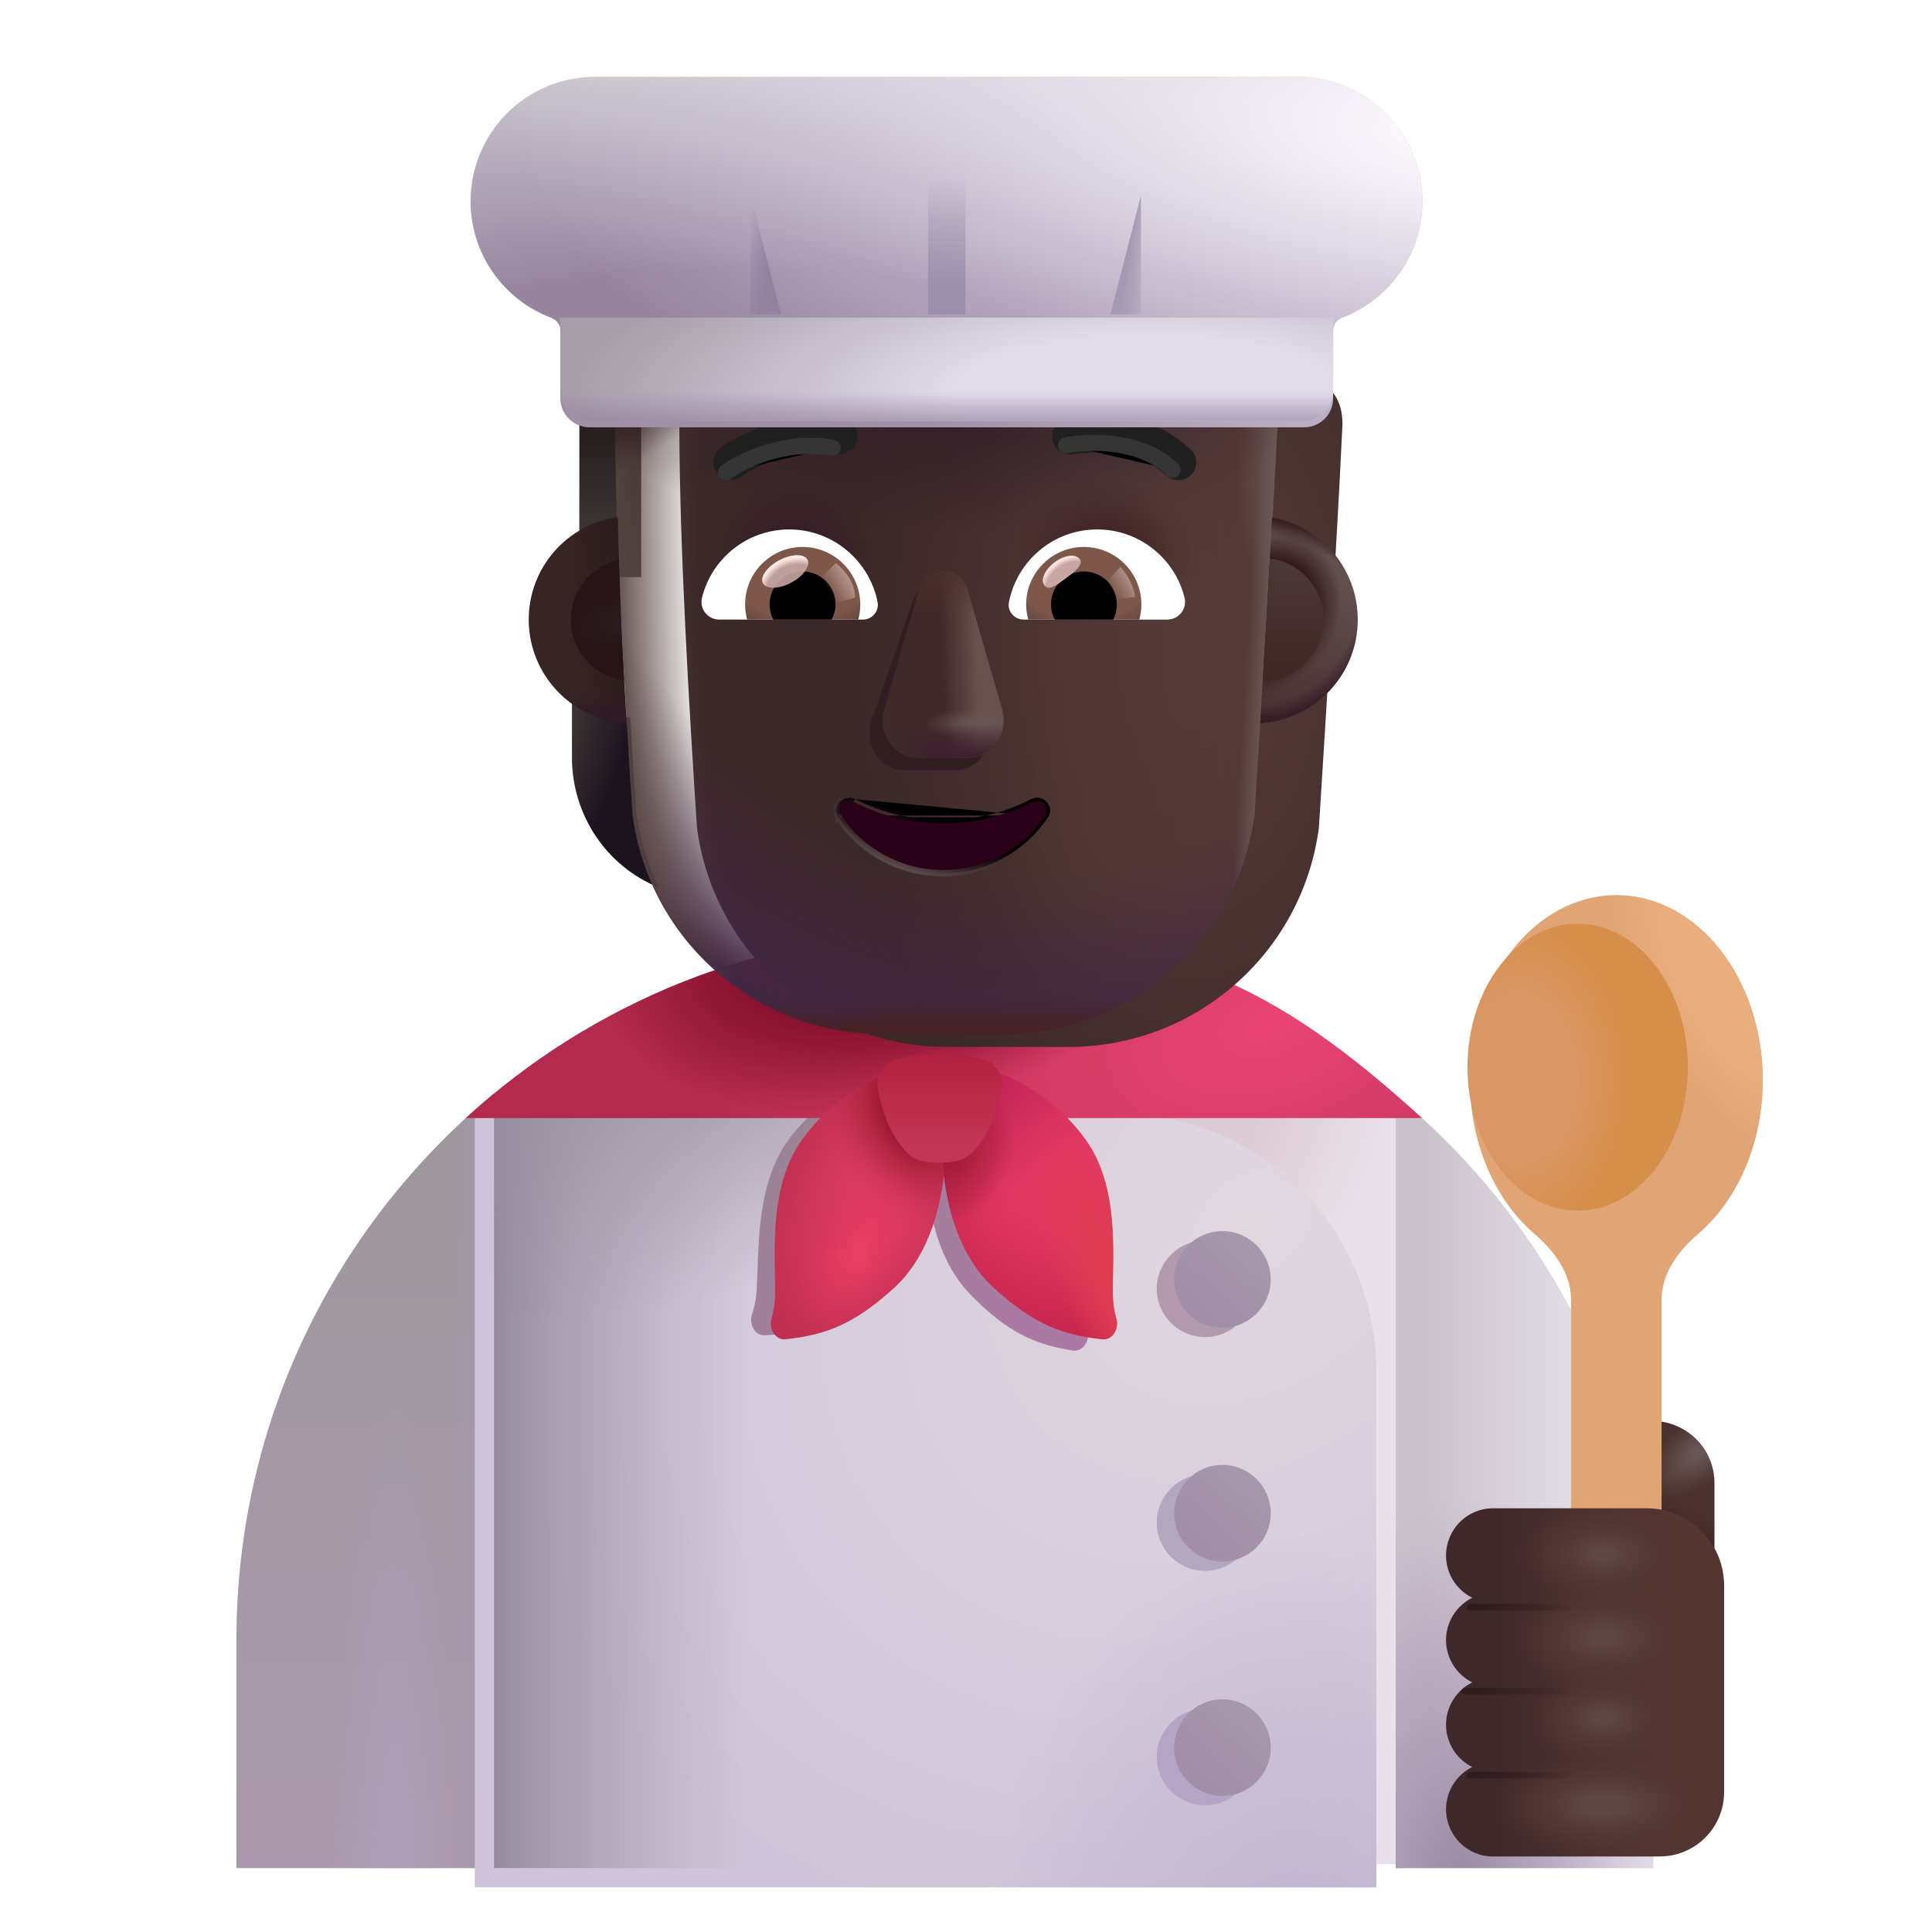 <svg viewBox="1 1 30 30" xmlns="http://www.w3.org/2000/svg">
<rect x="9.996" y="7.354" width="0.96" height="2.608" fill="url(#paint0_linear_4002_1874)"/>
<rect x="20.338" y="7.354" width="0.96" height="2.608" fill="url(#paint1_linear_4002_1874)"/>
<path d="M15.652 15.477C9.582 15.477 4.672 20.397 4.672 26.457V30.007H8.672V29.947H22.672V30.007H26.672V26.505C26.672 23.084 25.118 20.024 22.672 18.007V18.02C20.77 16.433 18.322 15.477 15.652 15.477Z" fill="#E8E1E9"/>
<path d="M15.652 15.477C9.582 15.477 4.672 20.397 4.672 26.457V30.007H8.672V29.947H22.672V30.007H26.672V26.505C26.672 23.084 25.118 20.024 22.672 18.007V18.02C20.77 16.433 18.322 15.477 15.652 15.477Z" fill="url(#paint2_radial_4002_1874)"/>
<path d="M22.672 30.007H26.672V26.505C26.672 23.084 25.118 20.024 22.672 18.007V30.007Z" fill="url(#paint3_linear_4002_1874)"/>
<path d="M22.672 30.007H26.672V26.505C26.672 23.084 25.118 20.024 22.672 18.007V30.007Z" fill="url(#paint4_radial_4002_1874)"/>
<path d="M8.672 17.98C6.228 19.995 4.672 23.045 4.672 26.457V30.007H8.672V17.98Z" fill="url(#paint5_linear_4002_1874)"/>
<path d="M8.672 17.98C6.228 19.995 4.672 23.045 4.672 26.457V30.007H8.672V17.98Z" fill="url(#paint6_linear_4002_1874)"/>
<path d="M8.672 17.98C6.228 19.995 4.672 23.045 4.672 26.457V30.007H8.672V17.98Z" fill="url(#paint7_radial_4002_1874)"/>
<g filter="url(#filter0_i_4002_1874)">
<path d="M8.672 18.007H18.724C20.901 18.007 22.672 19.803 22.672 22.01V30.007H8.672L8.672 18.007Z" fill="url(#paint8_radial_4002_1874)"/>
<path d="M8.672 18.007H18.724C20.901 18.007 22.672 19.803 22.672 22.01V30.007H8.672L8.672 18.007Z" fill="url(#paint9_radial_4002_1874)"/>
</g>
<path d="M8.672 18.007H18.724C20.901 18.007 22.672 19.803 22.672 22.01V30.007H8.672L8.672 18.007Z" fill="url(#paint10_radial_4002_1874)"/>
<path d="M8.672 18.007H18.724C20.901 18.007 22.672 19.803 22.672 22.01V30.007H8.672L8.672 18.007Z" fill="url(#paint11_linear_4002_1874)"/>
<g filter="url(#filter1_f_4002_1874)">
<path d="M15.385 17.503C15 17.535 13.981 17.755 13.283 18.645C12.813 19.244 12.784 20.085 12.763 20.714C12.759 20.831 12.755 20.94 12.749 21.04C12.74 21.185 12.714 21.303 12.679 21.402C12.625 21.557 12.719 21.744 12.879 21.734C13.459 21.698 13.897 21.572 14.543 21.029C15.036 20.616 15.286 19.966 15.394 19.312C15.438 19.974 15.622 20.645 16.071 21.104C16.661 21.708 17.084 21.878 17.658 21.971C17.816 21.996 17.928 21.819 17.89 21.66C17.865 21.558 17.851 21.438 17.856 21.293C17.859 21.193 17.866 21.084 17.874 20.967C17.915 20.339 17.969 19.499 17.561 18.857C16.954 17.902 15.961 17.582 15.582 17.512C15.535 17.673 15.49 17.872 15.454 18.095C15.441 17.869 15.416 17.667 15.385 17.503Z" fill="url(#paint12_linear_4002_1874)"/>
</g>
<path d="M23.081 18.362H8.232C10.186 16.571 12.79 15.477 15.652 15.477C19.136 15.477 20.805 16.288 23.081 18.362Z" fill="url(#paint13_radial_4002_1874)"/>
<path d="M23.081 18.362H8.232C10.186 16.571 12.79 15.477 15.652 15.477C19.136 15.477 20.805 16.288 23.081 18.362Z" fill="url(#paint14_radial_4002_1874)"/>
<g filter="url(#filter2_f_4002_1874)">
<path d="M20.462 28.282C20.462 28.696 20.126 29.032 19.712 29.032C19.298 29.032 18.962 28.696 18.962 28.282C18.962 27.868 19.298 27.532 19.712 27.532C20.126 27.532 20.462 27.868 20.462 28.282Z" fill="#B5A5C4"/>
</g>
<g filter="url(#filter3_f_4002_1874)">
<path d="M19.712 25.392C20.126 25.392 20.462 25.056 20.462 24.642C20.462 24.228 20.126 23.892 19.712 23.892C19.298 23.892 18.962 24.228 18.962 24.642C18.962 25.056 19.298 25.392 19.712 25.392Z" fill="#B2A7BE"/>
</g>
<g filter="url(#filter4_f_4002_1874)">
<path d="M19.712 21.762C20.126 21.762 20.462 21.426 20.462 21.012C20.462 20.598 20.126 20.262 19.712 20.262C19.298 20.262 18.962 20.598 18.962 21.012C18.962 21.426 19.298 21.762 19.712 21.762Z" fill="#B29AAC"/>
</g>
<g filter="url(#filter5_ii_4002_1874)">
<path d="M20.732 28.137C20.732 28.551 20.396 28.887 19.982 28.887C19.567 28.887 19.232 28.551 19.232 28.137C19.232 27.723 19.567 27.387 19.982 27.387C20.396 27.387 20.732 27.723 20.732 28.137Z" fill="url(#paint15_linear_4002_1874)"/>
</g>
<g filter="url(#filter6_ii_4002_1874)">
<path d="M19.982 25.247C20.396 25.247 20.732 24.911 20.732 24.497C20.732 24.083 20.396 23.747 19.982 23.747C19.567 23.747 19.232 24.083 19.232 24.497C19.232 24.911 19.567 25.247 19.982 25.247Z" fill="url(#paint16_linear_4002_1874)"/>
</g>
<g filter="url(#filter7_ii_4002_1874)">
<path d="M19.982 21.617C20.396 21.617 20.732 21.281 20.732 20.867C20.732 20.453 20.396 20.117 19.982 20.117C19.567 20.117 19.232 20.453 19.232 20.867C19.232 21.281 19.567 21.617 19.982 21.617Z" fill="url(#paint17_linear_4002_1874)"/>
</g>
<path d="M26.655 23.064C27.186 23.064 27.622 23.499 27.622 24.031V26.246H25.688V24.031C25.697 23.499 26.123 23.064 26.655 23.064Z" fill="url(#paint18_radial_4002_1874)"/>
<path d="M26.655 23.064C27.186 23.064 27.622 23.499 27.622 24.031V26.246H25.688V24.031C25.697 23.499 26.123 23.064 26.655 23.064Z" fill="url(#paint19_radial_4002_1874)"/>
<path d="M20.508 12.136C20.843 12.125 21.157 12.012 21.413 11.828V12.759C21.413 13.652 20.881 14.447 20.072 14.778C20.242 14.415 20.359 14.02 20.418 13.598L20.508 12.136Z" fill="url(#paint20_radial_4002_1874)"/>
<path d="M10.785 12.136C10.45 12.125 10.136 12.012 9.881 11.828V12.759C9.881 13.652 10.413 14.447 11.222 14.778C11.052 14.415 10.934 14.02 10.876 13.598L10.785 12.136Z" fill="url(#paint21_radial_4002_1874)"/>
<g filter="url(#filter8_ii_4002_1874)">
<path d="M10.822 13.651C11.079 15.604 12.74 17.057 14.707 17.057H16.594C18.561 17.057 20.222 15.604 20.48 13.651C20.598 11.768 20.758 9.264 20.846 7.381C20.835 6.614 20.189 6.609 19.425 6.577H18.025C17.07 6.577 16.205 6.014 15.813 5.134C15.712 4.882 15.468 4.716 15.198 4.716H13.925C12.079 4.716 10.549 5.514 10.549 7.381C10.549 9.242 10.7 11.786 10.822 13.651Z" fill="url(#paint22_radial_4002_1874)"/>
</g>
<path d="M10.822 13.651C11.079 15.604 12.74 17.057 14.707 17.057H16.594C18.561 17.057 20.222 15.604 20.48 13.651C20.598 11.768 20.758 9.264 20.846 7.381C20.835 6.614 20.189 6.609 19.425 6.577H18.025C17.07 6.577 16.205 6.014 15.813 5.134C15.712 4.882 15.468 4.716 15.198 4.716H13.925C12.079 4.716 10.549 5.514 10.549 7.381C10.549 9.242 10.7 11.786 10.822 13.651Z" fill="url(#paint23_linear_4002_1874)"/>
<path d="M10.822 13.651C11.079 15.604 12.74 17.057 14.707 17.057H16.594C18.561 17.057 20.222 15.604 20.48 13.651C20.598 11.768 20.758 9.264 20.846 7.381C20.835 6.614 20.189 6.609 19.425 6.577H18.025C17.07 6.577 16.205 6.014 15.813 5.134C15.712 4.882 15.468 4.716 15.198 4.716H13.925C12.079 4.716 10.549 5.514 10.549 7.381C10.549 9.242 10.7 11.786 10.822 13.651Z" fill="url(#paint24_radial_4002_1874)"/>
<path d="M10.822 13.651C11.079 15.604 12.74 17.057 14.707 17.057H16.594C18.561 17.057 20.222 15.604 20.48 13.651C20.598 11.768 20.758 9.264 20.846 7.381C20.835 6.614 20.189 6.609 19.425 6.577H18.025C17.07 6.577 16.205 6.014 15.813 5.134C15.712 4.882 15.468 4.716 15.198 4.716H13.925C12.079 4.716 10.549 5.514 10.549 7.381C10.549 9.242 10.7 11.786 10.822 13.651Z" fill="url(#paint25_radial_4002_1874)"/>
<path d="M10.822 13.651C11.079 15.604 12.74 17.057 14.707 17.057H16.594C18.561 17.057 20.222 15.604 20.48 13.651C20.598 11.768 20.758 9.264 20.846 7.381C20.835 6.614 20.189 6.609 19.425 6.577H18.025C17.07 6.577 16.205 6.014 15.813 5.134C15.712 4.882 15.468 4.716 15.198 4.716H13.925C12.079 4.716 10.549 5.514 10.549 7.381C10.549 9.242 10.7 11.786 10.822 13.651Z" fill="url(#paint26_radial_4002_1874)"/>
<path d="M10.822 13.651C11.079 15.604 12.74 17.057 14.707 17.057H16.594C18.561 17.057 20.222 15.604 20.48 13.651C20.598 11.768 20.758 9.264 20.846 7.381C20.835 6.614 20.189 6.609 19.425 6.577H18.025C17.07 6.577 16.205 6.014 15.813 5.134C15.712 4.882 15.468 4.716 15.198 4.716H13.925C12.079 4.716 10.549 5.514 10.549 7.381C10.549 9.242 10.7 11.786 10.822 13.651Z" fill="url(#paint27_radial_4002_1874)"/>
<path d="M10.822 13.651C11.079 15.604 12.74 17.057 14.707 17.057H16.594C18.561 17.057 20.222 15.604 20.48 13.651C20.598 11.768 20.758 9.264 20.846 7.381C20.835 6.614 20.189 6.609 19.425 6.577H18.025C17.07 6.577 16.205 6.014 15.813 5.134C15.712 4.882 15.468 4.716 15.198 4.716H13.925C12.079 4.716 10.549 5.514 10.549 7.381C10.549 9.242 10.7 11.786 10.822 13.651Z" fill="url(#paint28_radial_4002_1874)"/>
<path d="M10.822 13.651C11.079 15.604 12.74 17.057 14.707 17.057H16.594C18.561 17.057 20.222 15.604 20.48 13.651C20.598 11.768 20.758 9.264 20.846 7.381C20.835 6.614 20.189 6.609 19.425 6.577H18.025C17.07 6.577 16.205 6.014 15.813 5.134C15.712 4.882 15.468 4.716 15.198 4.716H13.925C12.079 4.716 10.549 5.514 10.549 7.381C10.549 9.242 10.7 11.786 10.822 13.651Z" fill="url(#paint29_radial_4002_1874)"/>
<path d="M10.822 13.651C11.079 15.604 12.74 17.057 14.707 17.057H16.594C18.561 17.057 20.222 15.604 20.48 13.651C20.598 11.768 20.758 9.264 20.846 7.381C20.835 6.614 20.189 6.609 19.425 6.577H18.025C17.07 6.577 16.205 6.014 15.813 5.134C15.712 4.882 15.468 4.716 15.198 4.716H13.925C12.079 4.716 10.549 5.514 10.549 7.381C10.549 9.242 10.7 11.786 10.822 13.651Z" fill="url(#paint30_radial_4002_1874)"/>
<path d="M10.822 13.651C11.079 15.604 12.74 17.057 14.707 17.057H16.594C18.561 17.057 20.222 15.604 20.48 13.651C20.598 11.768 20.758 9.264 20.846 7.381C20.835 6.614 20.189 6.609 19.425 6.577H18.025C17.07 6.577 16.205 6.014 15.813 5.134C15.712 4.882 15.468 4.716 15.198 4.716H13.925C12.079 4.716 10.549 5.514 10.549 7.381C10.549 9.242 10.7 11.786 10.822 13.651Z" fill="url(#paint31_linear_4002_1874)"/>
<path d="M10.822 13.651C11.079 15.604 12.74 17.057 14.707 17.057H16.594C18.561 17.057 20.222 15.604 20.48 13.651C20.598 11.768 20.758 9.264 20.846 7.381C20.835 6.614 20.189 6.609 19.425 6.577H18.025C17.07 6.577 16.205 6.014 15.813 5.134C15.712 4.882 15.468 4.716 15.198 4.716H13.925C12.079 4.716 10.549 5.514 10.549 7.381C10.549 9.242 10.7 11.786 10.822 13.651Z" fill="url(#paint32_linear_4002_1874)"/>
<path d="M10.822 13.651C11.079 15.604 12.74 17.057 14.707 17.057H16.594C18.561 17.057 20.222 15.604 20.48 13.651C20.598 11.768 20.758 9.264 20.846 7.381C20.835 6.614 20.189 6.609 19.425 6.577H18.025C17.07 6.577 16.205 6.014 15.813 5.134C15.712 4.882 15.468 4.716 15.198 4.716H13.925C12.079 4.716 10.549 5.514 10.549 7.381C10.549 9.242 10.7 11.786 10.822 13.651Z" fill="url(#paint33_radial_4002_1874)"/>
<g filter="url(#filter9_f_4002_1874)">
<path d="M15.161 10.367L14.526 12.206C14.417 12.584 14.677 12.962 15.046 12.962H15.832C16.201 12.962 16.462 12.578 16.353 12.206L15.822 10.367C15.708 9.96 15.28 9.96 15.161 10.367Z" fill="#331E24"/>
</g>
<g filter="url(#filter10_f_4002_1874)">
<path d="M15.264 10.172L14.733 12.01C14.624 12.388 14.885 12.766 15.254 12.766H16.04C16.409 12.766 16.669 12.382 16.561 12.01L16.029 10.172C15.915 9.764 15.384 9.764 15.264 10.172Z" fill="#402929"/>
<path d="M15.264 10.172L14.733 12.01C14.624 12.388 14.885 12.766 15.254 12.766H16.04C16.409 12.766 16.669 12.382 16.561 12.01L16.029 10.172C15.915 9.764 15.384 9.764 15.264 10.172Z" fill="url(#paint34_linear_4002_1874)"/>
<path d="M15.264 10.172L14.733 12.01C14.624 12.388 14.885 12.766 15.254 12.766H16.04C16.409 12.766 16.669 12.382 16.561 12.01L16.029 10.172C15.915 9.764 15.384 9.764 15.264 10.172Z" fill="url(#paint35_radial_4002_1874)"/>
<path d="M15.264 10.172L14.733 12.01C14.624 12.388 14.885 12.766 15.254 12.766H16.04C16.409 12.766 16.669 12.382 16.561 12.01L16.029 10.172C15.915 9.764 15.384 9.764 15.264 10.172Z" fill="url(#paint36_linear_4002_1874)"/>
<path d="M15.264 10.172L14.733 12.01C14.624 12.388 14.885 12.766 15.254 12.766H16.04C16.409 12.766 16.669 12.382 16.561 12.01L16.029 10.172C15.915 9.764 15.384 9.764 15.264 10.172Z" fill="url(#paint37_radial_4002_1874)"/>
<path d="M15.264 10.172L14.733 12.01C14.624 12.388 14.885 12.766 15.254 12.766H16.04C16.409 12.766 16.669 12.382 16.561 12.01L16.029 10.172C15.915 9.764 15.384 9.764 15.264 10.172Z" fill="url(#paint38_linear_4002_1874)"/>
</g>
<g filter="url(#filter11_f_4002_1874)">
<path d="M14.284 13.41L14.284 13.41C14.678 13.615 15.147 13.733 15.647 13.733C16.151 13.733 16.616 13.615 17.009 13.41L17.009 13.41L17.009 13.41C17.099 13.364 17.194 13.391 17.251 13.45C17.308 13.509 17.329 13.605 17.272 13.691M14.284 13.41L17.23 13.664M14.284 13.41L14.284 13.41C14.193 13.364 14.099 13.393 14.042 13.452C13.986 13.511 13.963 13.607 14.022 13.691M14.284 13.41L14.063 13.664M17.272 13.691C17.272 13.691 17.272 13.691 17.272 13.691L17.23 13.664M17.272 13.691C17.272 13.691 17.272 13.691 17.272 13.691L17.23 13.664M17.272 13.691C16.928 14.212 16.329 14.559 15.647 14.559C14.965 14.559 14.366 14.213 14.022 13.691M17.23 13.664C16.895 14.171 16.311 14.509 15.647 14.509C14.982 14.509 14.398 14.171 14.063 13.664M14.022 13.691C14.022 13.692 14.022 13.692 14.022 13.692L14.063 13.664M14.022 13.691C14.022 13.691 14.022 13.691 14.022 13.691L14.063 13.664" stroke="url(#paint39_linear_4002_1874)" stroke-width="0.1"/>
</g>
<path d="M15.647 13.783C15.139 13.783 14.662 13.664 14.261 13.454C14.124 13.385 13.977 13.539 14.063 13.664C14.398 14.171 14.982 14.509 15.647 14.509C16.311 14.509 16.895 14.171 17.23 13.664C17.316 13.534 17.169 13.385 17.032 13.454C16.631 13.664 16.159 13.783 15.647 13.783Z" fill="url(#paint40_radial_4002_1874)"/>
<g filter="url(#filter12_i_4002_1874)">
<path d="M19.38 8.171C19.204 8.018 19.001 7.857 18.692 7.76C18.388 7.664 18.007 7.638 17.48 7.703C17.328 7.721 17.219 7.859 17.238 8.011C17.257 8.164 17.395 8.272 17.547 8.253C18.028 8.194 18.323 8.225 18.526 8.289C18.724 8.351 18.858 8.452 19.015 8.589C19.131 8.69 19.306 8.678 19.407 8.562C19.507 8.447 19.495 8.272 19.38 8.171Z" fill="#202020"/>
</g>
<g filter="url(#filter13_i_4002_1874)">
<path d="M12.236 8.055C12.326 8.001 12.456 7.932 12.619 7.867C12.947 7.739 13.415 7.627 13.975 7.695C14.127 7.714 14.235 7.852 14.216 8.004C14.198 8.156 14.059 8.265 13.907 8.246C13.459 8.191 13.085 8.28 12.822 8.384C12.691 8.435 12.589 8.49 12.521 8.531C12.487 8.551 12.461 8.568 12.445 8.579C12.438 8.584 12.432 8.588 12.429 8.59L12.426 8.593C12.305 8.686 12.132 8.664 12.038 8.543C11.944 8.422 11.966 8.248 12.087 8.154L12.236 8.055Z" fill="#202020"/>
</g>
<path d="M18.038 9.221C18.691 9.221 19.243 9.671 19.393 10.28C19.437 10.454 19.303 10.621 19.125 10.621H16.894C16.752 10.621 16.638 10.491 16.667 10.349C16.793 9.708 17.356 9.221 18.038 9.221Z" fill="white"/>
<path d="M17.831 9.493C18.326 9.493 18.723 9.895 18.723 10.386C18.723 10.467 18.711 10.548 18.691 10.621H16.967C16.947 10.544 16.934 10.467 16.934 10.386C16.934 9.895 17.336 9.493 17.831 9.493Z" fill="url(#paint41_radial_4002_1874)"/>
<path d="M17.32 10.385C17.32 10.101 17.547 9.874 17.831 9.874C18.115 9.874 18.342 10.101 18.342 10.385C18.342 10.471 18.322 10.552 18.285 10.621H17.38C17.34 10.552 17.32 10.471 17.32 10.385Z" fill="black"/>
<g filter="url(#filter14_f_4002_1874)">
<path d="M17.765 9.682C17.829 9.767 17.696 9.871 17.545 9.984C17.394 10.097 17.282 10.176 17.218 10.091C17.154 10.006 17.225 9.845 17.376 9.732C17.527 9.619 17.702 9.597 17.765 9.682Z" fill="#C7A7A3"/>
<path d="M17.765 9.682C17.829 9.767 17.696 9.871 17.545 9.984C17.394 10.097 17.282 10.176 17.218 10.091C17.154 10.006 17.225 9.845 17.376 9.732C17.527 9.619 17.702 9.597 17.765 9.682Z" fill="url(#paint42_radial_4002_1874)"/>
</g>
<g filter="url(#filter15_f_4002_1874)">
<path d="M18.626 10.268C18.593 10.037 18.458 9.863 18.394 9.805L18.134 10.09L18.252 10.319L18.626 10.268Z" fill="url(#paint43_linear_4002_1874)"/>
</g>
<path d="M13.256 9.221C12.603 9.221 12.051 9.671 11.901 10.28C11.856 10.454 11.99 10.621 12.169 10.621H14.4C14.542 10.621 14.655 10.491 14.627 10.349C14.501 9.708 13.933 9.221 13.256 9.221Z" fill="white"/>
<path d="M13.463 9.493C12.968 9.493 12.57 9.895 12.57 10.385C12.57 10.467 12.582 10.548 12.602 10.621H14.327C14.347 10.544 14.359 10.467 14.359 10.385C14.355 9.895 13.957 9.493 13.463 9.493Z" fill="url(#paint44_radial_4002_1874)"/>
<path d="M13.974 10.385C13.974 10.101 13.746 9.874 13.463 9.874C13.179 9.874 12.951 10.101 12.951 10.385C12.951 10.471 12.972 10.552 13.008 10.621H13.913C13.949 10.552 13.974 10.471 13.974 10.385Z" fill="black"/>
<g filter="url(#filter16_f_4002_1874)">
<path d="M14.278 10.281C14.278 9.992 14.043 9.8 13.98 9.742L13.692 10.021L13.869 10.382L14.278 10.281Z" fill="url(#paint45_linear_4002_1874)"/>
</g>
<g filter="url(#filter17_f_4002_1874)">
<ellipse cx="13.193" cy="9.874" rx="0.39" ry="0.197" transform="rotate(-27.914 13.193 9.874)" fill="#C7A7A3" fill-opacity="0.9"/>
<ellipse cx="13.193" cy="9.874" rx="0.39" ry="0.197" transform="rotate(-27.914 13.193 9.874)" fill="url(#paint46_radial_4002_1874)"/>
</g>
<path d="M20.569 12.227C20.634 11.163 20.698 10.1 20.753 9.036C21.509 9.168 22.083 9.827 22.083 10.621C22.083 11.478 21.413 12.178 20.569 12.227Z" fill="url(#paint47_linear_4002_1874)"/>
<path d="M20.569 12.227C20.634 11.163 20.698 10.1 20.753 9.036C21.509 9.168 22.083 9.827 22.083 10.621C22.083 11.478 21.413 12.178 20.569 12.227Z" fill="url(#paint48_radial_4002_1874)"/>
<path d="M20.569 12.227C20.634 11.163 20.698 10.1 20.753 9.036C21.509 9.168 22.083 9.827 22.083 10.621C22.083 11.478 21.413 12.178 20.569 12.227Z" fill="url(#paint49_radial_4002_1874)"/>
<path d="M20.569 12.227C20.634 11.163 20.698 10.1 20.753 9.036C21.509 9.168 22.083 9.827 22.083 10.621C22.083 11.478 21.413 12.178 20.569 12.227Z" fill="url(#paint50_radial_4002_1874)"/>
<path d="M10.593 9.028C9.812 9.138 9.21 9.809 9.21 10.621C9.21 11.48 9.884 12.182 10.731 12.227C10.667 11.159 10.614 10.097 10.593 9.028Z" fill="url(#paint51_linear_4002_1874)"/>
<path d="M10.593 9.028C9.812 9.138 9.21 9.809 9.21 10.621C9.21 11.48 9.884 12.182 10.731 12.227C10.667 11.159 10.614 10.097 10.593 9.028Z" fill="url(#paint52_radial_4002_1874)"/>
<g filter="url(#filter18_f_4002_1874)">
<path d="M10.61 9.688C10.183 9.784 9.864 10.165 9.864 10.621C9.864 11.105 10.225 11.506 10.693 11.568C10.658 10.941 10.629 10.315 10.61 9.688Z" fill="url(#paint53_radial_4002_1874)"/>
</g>
<g filter="url(#filter19_f_4002_1874)">
<path d="M20.608 11.576C20.647 10.942 20.684 10.307 20.719 9.673C21.19 9.732 21.555 10.134 21.555 10.621C21.555 11.146 21.132 11.571 20.608 11.576Z" fill="url(#paint54_linear_4002_1874)"/>
</g>
<g filter="url(#filter20_f_4002_1874)">
<path d="M12.273 8.334C12.53 8.15 13.171 7.826 13.929 7.953" stroke="#353535" stroke-width="0.25" stroke-linecap="round"/>
</g>
<g filter="url(#filter21_f_4002_1874)">
<path d="M19.208 8.296C18.926 7.998 18.31 7.787 17.553 7.914" stroke="#353535" stroke-width="0.25" stroke-linecap="round"/>
</g>
<g filter="url(#filter22_i_4002_1874)">
<path d="M10.241 2.092C9.173 2.092 8.307 2.958 8.307 4.026C8.307 4.853 8.828 5.56 9.56 5.835C9.643 5.867 9.702 5.944 9.702 6.033V7.085C9.702 7.333 9.904 7.535 10.152 7.535H21.251C21.5 7.535 21.701 7.333 21.701 7.085V6.03C21.701 5.941 21.76 5.864 21.843 5.832C22.57 5.555 23.087 4.85 23.087 4.026C23.087 2.958 22.221 2.092 21.153 2.092H10.241Z" fill="url(#paint55_radial_4002_1874)"/>
<path d="M10.241 2.092C9.173 2.092 8.307 2.958 8.307 4.026C8.307 4.853 8.828 5.56 9.56 5.835C9.643 5.867 9.702 5.944 9.702 6.033V7.085C9.702 7.333 9.904 7.535 10.152 7.535H21.251C21.5 7.535 21.701 7.333 21.701 7.085V6.03C21.701 5.941 21.76 5.864 21.843 5.832C22.57 5.555 23.087 4.85 23.087 4.026C23.087 2.958 22.221 2.092 21.153 2.092H10.241Z" fill="url(#paint56_radial_4002_1874)"/>
</g>
<path d="M21.727 5.932H9.675C9.692 5.962 9.702 5.997 9.702 6.033V7.085C9.702 7.333 9.904 7.535 10.152 7.535H21.251C21.5 7.535 21.701 7.333 21.701 7.085V6.03C21.701 5.995 21.711 5.961 21.727 5.932Z" fill="url(#paint57_radial_4002_1874)"/>
<path d="M21.727 5.932H9.675C9.692 5.962 9.702 5.997 9.702 6.033V7.085C9.702 7.333 9.904 7.535 10.152 7.535H21.251C21.5 7.535 21.701 7.333 21.701 7.085V6.03C21.701 5.995 21.711 5.961 21.727 5.932Z" fill="url(#paint58_linear_4002_1874)"/>
<g filter="url(#filter23_f_4002_1874)">
<path fill-rule="evenodd" clip-rule="evenodd" d="M13.129 5.882L12.654 4.035V5.882H13.129Z" fill="url(#paint59_linear_4002_1874)"/>
</g>
<g filter="url(#filter24_f_4002_1874)">
<path fill-rule="evenodd" clip-rule="evenodd" d="M18.242 5.882L18.717 4.035V5.882H18.242Z" fill="url(#paint60_linear_4002_1874)"/>
</g>
<g filter="url(#filter25_f_4002_1874)">
<rect x="15.411" y="3.745" width="0.58" height="2.137" fill="url(#paint61_linear_4002_1874)"/>
</g>
<path d="M13.459 18.691C14.129 17.767 15.163 17.497 15.556 17.446C15.761 18.276 15.864 20.113 14.872 21.009C14.237 21.583 13.794 21.731 13.202 21.796C13.039 21.814 12.933 21.632 12.98 21.474C13.011 21.374 13.031 21.255 13.034 21.109C13.043 20.475 12.925 19.428 13.459 18.691Z" fill="url(#paint62_radial_4002_1874)"/>
<path d="M13.459 18.691C14.129 17.767 15.163 17.497 15.556 17.446C15.761 18.276 15.864 20.113 14.872 21.009C14.237 21.583 13.794 21.731 13.202 21.796C13.039 21.814 12.933 21.632 12.98 21.474C13.011 21.374 13.031 21.255 13.034 21.109C13.043 20.475 12.925 19.428 13.459 18.691Z" fill="url(#paint63_radial_4002_1874)"/>
<path d="M13.459 18.691C14.129 17.767 15.163 17.497 15.556 17.446C15.761 18.276 15.864 20.113 14.872 21.009C14.237 21.583 13.794 21.731 13.202 21.796C13.039 21.814 12.933 21.632 12.98 21.474C13.011 21.374 13.031 21.255 13.034 21.109C13.043 20.475 12.925 19.428 13.459 18.691Z" fill="url(#paint64_radial_4002_1874)"/>
<path d="M17.855 18.691C17.184 17.767 16.151 17.497 15.758 17.446C15.553 18.276 15.45 20.113 16.442 21.009C17.077 21.583 17.519 21.731 18.112 21.796C18.275 21.814 18.381 21.632 18.333 21.474C18.303 21.374 18.282 21.255 18.28 21.109C18.271 20.475 18.389 19.428 17.855 18.691Z" fill="url(#paint65_radial_4002_1874)"/>
<path d="M17.855 18.691C17.184 17.767 16.151 17.497 15.758 17.446C15.553 18.276 15.45 20.113 16.442 21.009C17.077 21.583 17.519 21.731 18.112 21.796C18.275 21.814 18.381 21.632 18.333 21.474C18.303 21.374 18.282 21.255 18.28 21.109C18.271 20.475 18.389 19.428 17.855 18.691Z" fill="url(#paint66_linear_4002_1874)"/>
<path d="M17.855 18.691C17.184 17.767 16.151 17.497 15.758 17.446C15.553 18.276 15.45 20.113 16.442 21.009C17.077 21.583 17.519 21.731 18.112 21.796C18.275 21.814 18.381 21.632 18.333 21.474C18.303 21.374 18.282 21.255 18.28 21.109C18.271 20.475 18.389 19.428 17.855 18.691Z" fill="url(#paint67_radial_4002_1874)"/>
<path d="M17.855 18.691C17.184 17.767 16.151 17.497 15.758 17.446C15.553 18.276 15.45 20.113 16.442 21.009C17.077 21.583 17.519 21.731 18.112 21.796C18.275 21.814 18.381 21.632 18.333 21.474C18.303 21.374 18.282 21.255 18.28 21.109C18.271 20.475 18.389 19.428 17.855 18.691Z" fill="url(#paint68_radial_4002_1874)"/>
<g filter="url(#filter26_ii_4002_1874)">
<path d="M14.984 17.565C15.174 17.502 15.424 17.446 15.691 17.446C15.958 17.446 16.208 17.502 16.398 17.565C16.587 17.628 16.69 17.82 16.653 18.015C16.56 18.502 16.383 18.816 16.189 19.004C16.122 19.069 16.031 19.116 15.922 19.136C15.812 19.155 15.584 19.167 15.445 19.136C15.306 19.104 15.26 19.069 15.193 19.004C14.999 18.816 14.822 18.502 14.73 18.015C14.693 17.82 14.795 17.628 14.984 17.565Z" fill="url(#paint69_linear_4002_1874)"/>
</g>
<g filter="url(#filter27_i_4002_1874)">
<path d="M26.051 21.18C26.051 20.775 26.311 20.423 26.619 20.16C27.224 19.643 27.622 18.768 27.622 17.775C27.622 16.188 26.604 14.9 25.348 14.9C24.093 14.9 23.075 16.188 23.075 17.775C23.075 18.768 23.473 19.643 24.077 20.16C24.386 20.423 24.645 20.775 24.645 21.18V26.236H26.051V21.18Z" fill="#E1A474"/>
<path d="M26.051 21.18C26.051 20.775 26.311 20.423 26.619 20.16C27.224 19.643 27.622 18.768 27.622 17.775C27.622 16.188 26.604 14.9 25.348 14.9C24.093 14.9 23.075 16.188 23.075 17.775C23.075 18.768 23.473 19.643 24.077 20.16C24.386 20.423 24.645 20.775 24.645 21.18V26.236H26.051V21.18Z" fill="url(#paint70_radial_4002_1874)"/>
</g>
<g filter="url(#filter28_if_4002_1874)">
<ellipse cx="25.348" cy="17.721" rx="1.711" ry="2.227" fill="url(#paint71_radial_4002_1874)"/>
</g>
<g filter="url(#filter29_i_4002_1874)">
<path d="M23.304 25.303C23.304 24.902 23.629 24.571 24.03 24.571H26.422C27.084 24.571 27.622 25.108 27.622 25.771V28.977C27.622 29.53 27.174 29.977 26.622 29.977H24.03C23.629 29.977 23.304 29.647 23.304 29.245C23.304 28.959 23.47 28.708 23.711 28.588C23.47 28.469 23.304 28.218 23.304 27.931C23.304 27.645 23.47 27.394 23.711 27.274C23.47 27.154 23.304 26.904 23.304 26.617C23.304 26.33 23.47 26.08 23.711 25.96C23.47 25.84 23.304 25.59 23.304 25.303Z" fill="url(#paint72_linear_4002_1874)"/>
<path d="M23.304 25.303C23.304 24.902 23.629 24.571 24.03 24.571H26.422C27.084 24.571 27.622 25.108 27.622 25.771V28.977C27.622 29.53 27.174 29.977 26.622 29.977H24.03C23.629 29.977 23.304 29.647 23.304 29.245C23.304 28.959 23.47 28.708 23.711 28.588C23.47 28.469 23.304 28.218 23.304 27.931C23.304 27.645 23.47 27.394 23.711 27.274C23.47 27.154 23.304 26.904 23.304 26.617C23.304 26.33 23.47 26.08 23.711 25.96C23.47 25.84 23.304 25.59 23.304 25.303Z" fill="url(#paint73_radial_4002_1874)"/>
<path d="M23.304 25.303C23.304 24.902 23.629 24.571 24.03 24.571H26.422C27.084 24.571 27.622 25.108 27.622 25.771V28.977C27.622 29.53 27.174 29.977 26.622 29.977H24.03C23.629 29.977 23.304 29.647 23.304 29.245C23.304 28.959 23.47 28.708 23.711 28.588C23.47 28.469 23.304 28.218 23.304 27.931C23.304 27.645 23.47 27.394 23.711 27.274C23.47 27.154 23.304 26.904 23.304 26.617C23.304 26.33 23.47 26.08 23.711 25.96C23.47 25.84 23.304 25.59 23.304 25.303Z" fill="url(#paint74_radial_4002_1874)"/>
<path d="M23.304 25.303C23.304 24.902 23.629 24.571 24.03 24.571H26.422C27.084 24.571 27.622 25.108 27.622 25.771V28.977C27.622 29.53 27.174 29.977 26.622 29.977H24.03C23.629 29.977 23.304 29.647 23.304 29.245C23.304 28.959 23.47 28.708 23.711 28.588C23.47 28.469 23.304 28.218 23.304 27.931C23.304 27.645 23.47 27.394 23.711 27.274C23.47 27.154 23.304 26.904 23.304 26.617C23.304 26.33 23.47 26.08 23.711 25.96C23.47 25.84 23.304 25.59 23.304 25.303Z" fill="url(#paint75_radial_4002_1874)"/>
<path d="M23.304 25.303C23.304 24.902 23.629 24.571 24.03 24.571H26.422C27.084 24.571 27.622 25.108 27.622 25.771V28.977C27.622 29.53 27.174 29.977 26.622 29.977H24.03C23.629 29.977 23.304 29.647 23.304 29.245C23.304 28.959 23.47 28.708 23.711 28.588C23.47 28.469 23.304 28.218 23.304 27.931C23.304 27.645 23.47 27.394 23.711 27.274C23.47 27.154 23.304 26.904 23.304 26.617C23.304 26.33 23.47 26.08 23.711 25.96C23.47 25.84 23.304 25.59 23.304 25.303Z" fill="url(#paint76_radial_4002_1874)"/>
</g>
<g filter="url(#filter30_f_4002_1874)">
<path d="M23.824 25.955H25.621" stroke="url(#paint77_linear_4002_1874)" stroke-width="0.1" stroke-linecap="round"/>
</g>
<g filter="url(#filter31_f_4002_1874)">
<path d="M23.746 27.26H25.543" stroke="url(#paint78_linear_4002_1874)" stroke-width="0.1" stroke-linecap="round"/>
</g>
<g filter="url(#filter32_f_4002_1874)">
<path d="M23.824 28.564H25.621" stroke="url(#paint79_linear_4002_1874)" stroke-width="0.1" stroke-linecap="round"/>
</g>
<defs>
<filter id="filter0_i_4002_1874" x="8.372" y="18.007" width="14.3" height="12.3" filterUnits="userSpaceOnUse" color-interpolation-filters="sRGB">
<feFlood flood-opacity="0" result="BackgroundImageFix"/>
<feBlend mode="normal" in="SourceGraphic" in2="BackgroundImageFix" result="shape"/>
<feColorMatrix in="SourceAlpha" type="matrix" values="0 0 0 0 0 0 0 0 0 0 0 0 0 0 0 0 0 0 127 0" result="hardAlpha"/>
<feOffset dx="-0.3" dy="0.3"/>
<feGaussianBlur stdDeviation="0.5"/>
<feComposite in2="hardAlpha" operator="arithmetic" k2="-1" k3="1"/>
<feColorMatrix type="matrix" values="0 0 0 0 1 0 0 0 0 0.973 0 0 0 0 0.996 0 0 0 1 0"/>
<feBlend mode="normal" in2="shape" result="effect1_innerShadow_4002_1874"/>
</filter>
<filter id="filter1_f_4002_1874" x="12.014" y="16.852" width="6.538" height="5.771" filterUnits="userSpaceOnUse" color-interpolation-filters="sRGB">
<feFlood flood-opacity="0" result="BackgroundImageFix"/>
<feBlend mode="normal" in="SourceGraphic" in2="BackgroundImageFix" result="shape"/>
<feGaussianBlur stdDeviation="0.325" result="effect1_foregroundBlur_4002_1874"/>
</filter>
<filter id="filter2_f_4002_1874" x="18.462" y="27.032" width="2.5" height="2.5" filterUnits="userSpaceOnUse" color-interpolation-filters="sRGB">
<feFlood flood-opacity="0" result="BackgroundImageFix"/>
<feBlend mode="normal" in="SourceGraphic" in2="BackgroundImageFix" result="shape"/>
<feGaussianBlur stdDeviation="0.25" result="effect1_foregroundBlur_4002_1874"/>
</filter>
<filter id="filter3_f_4002_1874" x="18.462" y="23.392" width="2.5" height="2.5" filterUnits="userSpaceOnUse" color-interpolation-filters="sRGB">
<feFlood flood-opacity="0" result="BackgroundImageFix"/>
<feBlend mode="normal" in="SourceGraphic" in2="BackgroundImageFix" result="shape"/>
<feGaussianBlur stdDeviation="0.25" result="effect1_foregroundBlur_4002_1874"/>
</filter>
<filter id="filter4_f_4002_1874" x="18.462" y="19.762" width="2.5" height="2.5" filterUnits="userSpaceOnUse" color-interpolation-filters="sRGB">
<feFlood flood-opacity="0" result="BackgroundImageFix"/>
<feBlend mode="normal" in="SourceGraphic" in2="BackgroundImageFix" result="shape"/>
<feGaussianBlur stdDeviation="0.25" result="effect1_foregroundBlur_4002_1874"/>
</filter>
<filter id="filter5_ii_4002_1874" x="19.132" y="27.287" width="1.7" height="1.7" filterUnits="userSpaceOnUse" color-interpolation-filters="sRGB">
<feFlood flood-opacity="0" result="BackgroundImageFix"/>
<feBlend mode="normal" in="SourceGraphic" in2="BackgroundImageFix" result="shape"/>
<feColorMatrix in="SourceAlpha" type="matrix" values="0 0 0 0 0 0 0 0 0 0 0 0 0 0 0 0 0 0 127 0" result="hardAlpha"/>
<feOffset dx="0.1" dy="-0.1"/>
<feGaussianBlur stdDeviation="0.05"/>
<feComposite in2="hardAlpha" operator="arithmetic" k2="-1" k3="1"/>
<feColorMatrix type="matrix" values="0 0 0 0 0.62 0 0 0 0 0.522 0 0 0 0 0.647 0 0 0 1 0"/>
<feBlend mode="normal" in2="shape" result="effect1_innerShadow_4002_1874"/>
<feColorMatrix in="SourceAlpha" type="matrix" values="0 0 0 0 0 0 0 0 0 0 0 0 0 0 0 0 0 0 127 0" result="hardAlpha"/>
<feOffset dx="-0.1" dy="0.1"/>
<feGaussianBlur stdDeviation="0.05"/>
<feComposite in2="hardAlpha" operator="arithmetic" k2="-1" k3="1"/>
<feColorMatrix type="matrix" values="0 0 0 0 0.702 0 0 0 0 0.659 0 0 0 0 0.706 0 0 0 1 0"/>
<feBlend mode="normal" in2="effect1_innerShadow_4002_1874" result="effect2_innerShadow_4002_1874"/>
</filter>
<filter id="filter6_ii_4002_1874" x="19.132" y="23.647" width="1.7" height="1.7" filterUnits="userSpaceOnUse" color-interpolation-filters="sRGB">
<feFlood flood-opacity="0" result="BackgroundImageFix"/>
<feBlend mode="normal" in="SourceGraphic" in2="BackgroundImageFix" result="shape"/>
<feColorMatrix in="SourceAlpha" type="matrix" values="0 0 0 0 0 0 0 0 0 0 0 0 0 0 0 0 0 0 127 0" result="hardAlpha"/>
<feOffset dx="0.1" dy="-0.1"/>
<feGaussianBlur stdDeviation="0.05"/>
<feComposite in2="hardAlpha" operator="arithmetic" k2="-1" k3="1"/>
<feColorMatrix type="matrix" values="0 0 0 0 0.62 0 0 0 0 0.522 0 0 0 0 0.647 0 0 0 1 0"/>
<feBlend mode="normal" in2="shape" result="effect1_innerShadow_4002_1874"/>
<feColorMatrix in="SourceAlpha" type="matrix" values="0 0 0 0 0 0 0 0 0 0 0 0 0 0 0 0 0 0 127 0" result="hardAlpha"/>
<feOffset dx="-0.1" dy="0.1"/>
<feGaussianBlur stdDeviation="0.05"/>
<feComposite in2="hardAlpha" operator="arithmetic" k2="-1" k3="1"/>
<feColorMatrix type="matrix" values="0 0 0 0 0.702 0 0 0 0 0.659 0 0 0 0 0.706 0 0 0 1 0"/>
<feBlend mode="normal" in2="effect1_innerShadow_4002_1874" result="effect2_innerShadow_4002_1874"/>
</filter>
<filter id="filter7_ii_4002_1874" x="19.132" y="20.017" width="1.7" height="1.7" filterUnits="userSpaceOnUse" color-interpolation-filters="sRGB">
<feFlood flood-opacity="0" result="BackgroundImageFix"/>
<feBlend mode="normal" in="SourceGraphic" in2="BackgroundImageFix" result="shape"/>
<feColorMatrix in="SourceAlpha" type="matrix" values="0 0 0 0 0 0 0 0 0 0 0 0 0 0 0 0 0 0 127 0" result="hardAlpha"/>
<feOffset dx="0.1" dy="-0.1"/>
<feGaussianBlur stdDeviation="0.05"/>
<feComposite in2="hardAlpha" operator="arithmetic" k2="-1" k3="1"/>
<feColorMatrix type="matrix" values="0 0 0 0 0.62 0 0 0 0 0.522 0 0 0 0 0.647 0 0 0 1 0"/>
<feBlend mode="normal" in2="shape" result="effect1_innerShadow_4002_1874"/>
<feColorMatrix in="SourceAlpha" type="matrix" values="0 0 0 0 0 0 0 0 0 0 0 0 0 0 0 0 0 0 127 0" result="hardAlpha"/>
<feOffset dx="-0.1" dy="0.1"/>
<feGaussianBlur stdDeviation="0.05"/>
<feComposite in2="hardAlpha" operator="arithmetic" k2="-1" k3="1"/>
<feColorMatrix type="matrix" values="0 0 0 0 0.702 0 0 0 0 0.659 0 0 0 0 0.706 0 0 0 1 0"/>
<feBlend mode="normal" in2="effect1_innerShadow_4002_1874" result="effect2_innerShadow_4002_1874"/>
</filter>
<filter id="filter8_ii_4002_1874" x="10.549" y="4.716" width="11.297" height="12.542" filterUnits="userSpaceOnUse" color-interpolation-filters="sRGB">
<feFlood flood-opacity="0" result="BackgroundImageFix"/>
<feBlend mode="normal" in="SourceGraphic" in2="BackgroundImageFix" result="shape"/>
<feColorMatrix in="SourceAlpha" type="matrix" values="0 0 0 0 0 0 0 0 0 0 0 0 0 0 0 0 0 0 127 0" result="hardAlpha"/>
<feOffset dx="1"/>
<feGaussianBlur stdDeviation="0.5"/>
<feComposite in2="hardAlpha" operator="arithmetic" k2="-1" k3="1"/>
<feColorMatrix type="matrix" values="0 0 0 0 0.333 0 0 0 0 0.271 0 0 0 0 0.259 0 0 0 1 0"/>
<feBlend mode="normal" in2="shape" result="effect1_innerShadow_4002_1874"/>
<feColorMatrix in="SourceAlpha" type="matrix" values="0 0 0 0 0 0 0 0 0 0 0 0 0 0 0 0 0 0 127 0" result="hardAlpha"/>
<feOffset dy="0.2"/>
<feGaussianBlur stdDeviation="0.375"/>
<feComposite in2="hardAlpha" operator="arithmetic" k2="-1" k3="1"/>
<feColorMatrix type="matrix" values="0 0 0 0 0.145 0 0 0 0 0.071 0 0 0 0 0.075 0 0 0 1 0"/>
<feBlend mode="normal" in2="effect1_innerShadow_4002_1874" result="effect2_innerShadow_4002_1874"/>
</filter>
<filter id="filter9_f_4002_1874" x="13.501" y="9.062" width="3.877" height="4.9" filterUnits="userSpaceOnUse" color-interpolation-filters="sRGB">
<feFlood flood-opacity="0" result="BackgroundImageFix"/>
<feBlend mode="normal" in="SourceGraphic" in2="BackgroundImageFix" result="shape"/>
<feGaussianBlur stdDeviation="0.5" result="effect1_foregroundBlur_4002_1874"/>
</filter>
<filter id="filter10_f_4002_1874" x="14.508" y="9.666" width="2.277" height="3.3" filterUnits="userSpaceOnUse" color-interpolation-filters="sRGB">
<feFlood flood-opacity="0" result="BackgroundImageFix"/>
<feBlend mode="normal" in="SourceGraphic" in2="BackgroundImageFix" result="shape"/>
<feGaussianBlur stdDeviation="0.1" result="effect1_foregroundBlur_4002_1874"/>
</filter>
<filter id="filter11_f_4002_1874" x="13.838" y="13.237" width="3.618" height="1.473" filterUnits="userSpaceOnUse" color-interpolation-filters="sRGB">
<feFlood flood-opacity="0" result="BackgroundImageFix"/>
<feBlend mode="normal" in="SourceGraphic" in2="BackgroundImageFix" result="shape"/>
<feGaussianBlur stdDeviation="0.05" result="effect1_foregroundBlur_4002_1874"/>
</filter>
<filter id="filter12_i_4002_1874" x="17.236" y="7.467" width="2.339" height="1.19" filterUnits="userSpaceOnUse" color-interpolation-filters="sRGB">
<feFlood flood-opacity="0" result="BackgroundImageFix"/>
<feBlend mode="normal" in="SourceGraphic" in2="BackgroundImageFix" result="shape"/>
<feColorMatrix in="SourceAlpha" type="matrix" values="0 0 0 0 0 0 0 0 0 0 0 0 0 0 0 0 0 0 127 0" result="hardAlpha"/>
<feOffset dx="0.1" dy="-0.2"/>
<feGaussianBlur stdDeviation="0.125"/>
<feComposite in2="hardAlpha" operator="arithmetic" k2="-1" k3="1"/>
<feColorMatrix type="matrix" values="0 0 0 0 0.059 0 0 0 0 0.055 0 0 0 0 0.059 0 0 0 1 0"/>
<feBlend mode="normal" in2="shape" result="effect1_innerShadow_4002_1874"/>
</filter>
<filter id="filter13_i_4002_1874" x="11.979" y="7.475" width="2.339" height="1.176" filterUnits="userSpaceOnUse" color-interpolation-filters="sRGB">
<feFlood flood-opacity="0" result="BackgroundImageFix"/>
<feBlend mode="normal" in="SourceGraphic" in2="BackgroundImageFix" result="shape"/>
<feColorMatrix in="SourceAlpha" type="matrix" values="0 0 0 0 0 0 0 0 0 0 0 0 0 0 0 0 0 0 127 0" result="hardAlpha"/>
<feOffset dx="0.1" dy="-0.2"/>
<feGaussianBlur stdDeviation="0.125"/>
<feComposite in2="hardAlpha" operator="arithmetic" k2="-1" k3="1"/>
<feColorMatrix type="matrix" values="0 0 0 0 0.059 0 0 0 0 0.055 0 0 0 0 0.059 0 0 0 1 0"/>
<feBlend mode="normal" in2="shape" result="effect1_innerShadow_4002_1874"/>
</filter>
<filter id="filter14_f_4002_1874" x="17.095" y="9.53" width="0.787" height="0.696" filterUnits="userSpaceOnUse" color-interpolation-filters="sRGB">
<feFlood flood-opacity="0" result="BackgroundImageFix"/>
<feBlend mode="normal" in="SourceGraphic" in2="BackgroundImageFix" result="shape"/>
<feGaussianBlur stdDeviation="0.05" result="effect1_foregroundBlur_4002_1874"/>
</filter>
<filter id="filter15_f_4002_1874" x="17.934" y="9.605" width="0.891" height="0.913" filterUnits="userSpaceOnUse" color-interpolation-filters="sRGB">
<feFlood flood-opacity="0" result="BackgroundImageFix"/>
<feBlend mode="normal" in="SourceGraphic" in2="BackgroundImageFix" result="shape"/>
<feGaussianBlur stdDeviation="0.1" result="effect1_foregroundBlur_4002_1874"/>
</filter>
<filter id="filter16_f_4002_1874" x="13.492" y="9.542" width="0.986" height="1.04" filterUnits="userSpaceOnUse" color-interpolation-filters="sRGB">
<feFlood flood-opacity="0" result="BackgroundImageFix"/>
<feBlend mode="normal" in="SourceGraphic" in2="BackgroundImageFix" result="shape"/>
<feGaussianBlur stdDeviation="0.1" result="effect1_foregroundBlur_4002_1874"/>
</filter>
<filter id="filter17_f_4002_1874" x="12.737" y="9.522" width="0.913" height="0.705" filterUnits="userSpaceOnUse" color-interpolation-filters="sRGB">
<feFlood flood-opacity="0" result="BackgroundImageFix"/>
<feBlend mode="normal" in="SourceGraphic" in2="BackgroundImageFix" result="shape"/>
<feGaussianBlur stdDeviation="0.05" result="effect1_foregroundBlur_4002_1874"/>
</filter>
<filter id="filter18_f_4002_1874" x="9.614" y="9.438" width="1.329" height="2.379" filterUnits="userSpaceOnUse" color-interpolation-filters="sRGB">
<feFlood flood-opacity="0" result="BackgroundImageFix"/>
<feBlend mode="normal" in="SourceGraphic" in2="BackgroundImageFix" result="shape"/>
<feGaussianBlur stdDeviation="0.125" result="effect1_foregroundBlur_4002_1874"/>
</filter>
<filter id="filter19_f_4002_1874" x="20.108" y="9.173" width="1.947" height="2.903" filterUnits="userSpaceOnUse" color-interpolation-filters="sRGB">
<feFlood flood-opacity="0" result="BackgroundImageFix"/>
<feBlend mode="normal" in="SourceGraphic" in2="BackgroundImageFix" result="shape"/>
<feGaussianBlur stdDeviation="0.25" result="effect1_foregroundBlur_4002_1874"/>
</filter>
<filter id="filter20_f_4002_1874" x="11.898" y="7.549" width="2.405" height="1.16" filterUnits="userSpaceOnUse" color-interpolation-filters="sRGB">
<feFlood flood-opacity="0" result="BackgroundImageFix"/>
<feBlend mode="normal" in="SourceGraphic" in2="BackgroundImageFix" result="shape"/>
<feGaussianBlur stdDeviation="0.125" result="effect1_foregroundBlur_4002_1874"/>
</filter>
<filter id="filter21_f_4002_1874" x="17.178" y="7.501" width="2.405" height="1.169" filterUnits="userSpaceOnUse" color-interpolation-filters="sRGB">
<feFlood flood-opacity="0" result="BackgroundImageFix"/>
<feBlend mode="normal" in="SourceGraphic" in2="BackgroundImageFix" result="shape"/>
<feGaussianBlur stdDeviation="0.125" result="effect1_foregroundBlur_4002_1874"/>
</filter>
<filter id="filter22_i_4002_1874" x="8.307" y="2.092" width="14.779" height="5.543" filterUnits="userSpaceOnUse" color-interpolation-filters="sRGB">
<feFlood flood-opacity="0" result="BackgroundImageFix"/>
<feBlend mode="normal" in="SourceGraphic" in2="BackgroundImageFix" result="shape"/>
<feColorMatrix in="SourceAlpha" type="matrix" values="0 0 0 0 0 0 0 0 0 0 0 0 0 0 0 0 0 0 127 0" result="hardAlpha"/>
<feOffset dy="0.1"/>
<feGaussianBlur stdDeviation="0.375"/>
<feComposite in2="hardAlpha" operator="arithmetic" k2="-1" k3="1"/>
<feColorMatrix type="matrix" values="0 0 0 0 0.791 0 0 0 0 0.769 0 0 0 0 0.791 0 0 0 1 0"/>
<feBlend mode="normal" in2="shape" result="effect1_innerShadow_4002_1874"/>
</filter>
<filter id="filter23_f_4002_1874" x="12.554" y="3.935" width="0.675" height="2.047" filterUnits="userSpaceOnUse" color-interpolation-filters="sRGB">
<feFlood flood-opacity="0" result="BackgroundImageFix"/>
<feBlend mode="normal" in="SourceGraphic" in2="BackgroundImageFix" result="shape"/>
<feGaussianBlur stdDeviation="0.05" result="effect1_foregroundBlur_4002_1874"/>
</filter>
<filter id="filter24_f_4002_1874" x="18.142" y="3.935" width="0.675" height="2.047" filterUnits="userSpaceOnUse" color-interpolation-filters="sRGB">
<feFlood flood-opacity="0" result="BackgroundImageFix"/>
<feBlend mode="normal" in="SourceGraphic" in2="BackgroundImageFix" result="shape"/>
<feGaussianBlur stdDeviation="0.05" result="effect1_foregroundBlur_4002_1874"/>
</filter>
<filter id="filter25_f_4002_1874" x="15.211" y="3.545" width="0.98" height="2.537" filterUnits="userSpaceOnUse" color-interpolation-filters="sRGB">
<feFlood flood-opacity="0" result="BackgroundImageFix"/>
<feBlend mode="normal" in="SourceGraphic" in2="BackgroundImageFix" result="shape"/>
<feGaussianBlur stdDeviation="0.1" result="effect1_foregroundBlur_4002_1874"/>
</filter>
<filter id="filter26_ii_4002_1874" x="14.522" y="17.346" width="2.238" height="1.809" filterUnits="userSpaceOnUse" color-interpolation-filters="sRGB">
<feFlood flood-opacity="0" result="BackgroundImageFix"/>
<feBlend mode="normal" in="SourceGraphic" in2="BackgroundImageFix" result="shape"/>
<feColorMatrix in="SourceAlpha" type="matrix" values="0 0 0 0 0 0 0 0 0 0 0 0 0 0 0 0 0 0 127 0" result="hardAlpha"/>
<feOffset dx="-0.2"/>
<feGaussianBlur stdDeviation="0.15"/>
<feComposite in2="hardAlpha" operator="arithmetic" k2="-1" k3="1"/>
<feColorMatrix type="matrix" values="0 0 0 0 0.816 0 0 0 0 0.267 0 0 0 0 0.376 0 0 0 1 0"/>
<feBlend mode="normal" in2="shape" result="effect1_innerShadow_4002_1874"/>
<feColorMatrix in="SourceAlpha" type="matrix" values="0 0 0 0 0 0 0 0 0 0 0 0 0 0 0 0 0 0 127 0" result="hardAlpha"/>
<feOffset dx="0.1" dy="-0.1"/>
<feGaussianBlur stdDeviation="0.2"/>
<feComposite in2="hardAlpha" operator="arithmetic" k2="-1" k3="1"/>
<feColorMatrix type="matrix" values="0 0 0 0 0.651 0 0 0 0 0.176 0 0 0 0 0.255 0 0 0 1 0"/>
<feBlend mode="normal" in2="effect1_innerShadow_4002_1874" result="effect2_innerShadow_4002_1874"/>
</filter>
<filter id="filter27_i_4002_1874" x="23.075" y="14.9" width="5.047" height="11.336" filterUnits="userSpaceOnUse" color-interpolation-filters="sRGB">
<feFlood flood-opacity="0" result="BackgroundImageFix"/>
<feBlend mode="normal" in="SourceGraphic" in2="BackgroundImageFix" result="shape"/>
<feColorMatrix in="SourceAlpha" type="matrix" values="0 0 0 0 0 0 0 0 0 0 0 0 0 0 0 0 0 0 127 0" result="hardAlpha"/>
<feOffset dx="0.75"/>
<feGaussianBlur stdDeviation="0.25"/>
<feComposite in2="hardAlpha" operator="arithmetic" k2="-1" k3="1"/>
<feColorMatrix type="matrix" values="0 0 0 0 0.804 0 0 0 0 0.522 0 0 0 0 0.325 0 0 0 1 0"/>
<feBlend mode="normal" in2="shape" result="effect1_innerShadow_4002_1874"/>
</filter>
<filter id="filter28_if_4002_1874" x="23.537" y="15.344" width="3.672" height="4.703" filterUnits="userSpaceOnUse" color-interpolation-filters="sRGB">
<feFlood flood-opacity="0" result="BackgroundImageFix"/>
<feBlend mode="normal" in="SourceGraphic" in2="BackgroundImageFix" result="shape"/>
<feColorMatrix in="SourceAlpha" type="matrix" values="0 0 0 0 0 0 0 0 0 0 0 0 0 0 0 0 0 0 127 0" result="hardAlpha"/>
<feOffset dx="0.15" dy="-0.15"/>
<feGaussianBlur stdDeviation="0.1"/>
<feComposite in2="hardAlpha" operator="arithmetic" k2="-1" k3="1"/>
<feColorMatrix type="matrix" values="0 0 0 0 0.89 0 0 0 0 0.647 0 0 0 0 0.478 0 0 0 1 0"/>
<feBlend mode="normal" in2="shape" result="effect1_innerShadow_4002_1874"/>
<feGaussianBlur stdDeviation="0.05" result="effect2_foregroundBlur_4002_1874"/>
</filter>
<filter id="filter29_i_4002_1874" x="23.304" y="24.421" width="4.468" height="5.556" filterUnits="userSpaceOnUse" color-interpolation-filters="sRGB">
<feFlood flood-opacity="0" result="BackgroundImageFix"/>
<feBlend mode="normal" in="SourceGraphic" in2="BackgroundImageFix" result="shape"/>
<feColorMatrix in="SourceAlpha" type="matrix" values="0 0 0 0 0 0 0 0 0 0 0 0 0 0 0 0 0 0 127 0" result="hardAlpha"/>
<feOffset dx="0.15" dy="-0.15"/>
<feGaussianBlur stdDeviation="0.5"/>
<feComposite in2="hardAlpha" operator="arithmetic" k2="-1" k3="1"/>
<feColorMatrix type="matrix" values="0 0 0 0 0.196 0 0 0 0 0.118 0 0 0 0 0.145 0 0 0 1 0"/>
<feBlend mode="normal" in2="shape" result="effect1_innerShadow_4002_1874"/>
</filter>
<filter id="filter30_f_4002_1874" x="23.674" y="25.805" width="2.097" height="0.3" filterUnits="userSpaceOnUse" color-interpolation-filters="sRGB">
<feFlood flood-opacity="0" result="BackgroundImageFix"/>
<feBlend mode="normal" in="SourceGraphic" in2="BackgroundImageFix" result="shape"/>
<feGaussianBlur stdDeviation="0.05" result="effect1_foregroundBlur_4002_1874"/>
</filter>
<filter id="filter31_f_4002_1874" x="23.596" y="27.11" width="2.097" height="0.3" filterUnits="userSpaceOnUse" color-interpolation-filters="sRGB">
<feFlood flood-opacity="0" result="BackgroundImageFix"/>
<feBlend mode="normal" in="SourceGraphic" in2="BackgroundImageFix" result="shape"/>
<feGaussianBlur stdDeviation="0.05" result="effect1_foregroundBlur_4002_1874"/>
</filter>
<filter id="filter32_f_4002_1874" x="23.674" y="28.414" width="2.097" height="0.3" filterUnits="userSpaceOnUse" color-interpolation-filters="sRGB">
<feFlood flood-opacity="0" result="BackgroundImageFix"/>
<feBlend mode="normal" in="SourceGraphic" in2="BackgroundImageFix" result="shape"/>
<feGaussianBlur stdDeviation="0.05" result="effect1_foregroundBlur_4002_1874"/>
</filter>
<linearGradient id="paint0_linear_4002_1874" x1="10.476" y1="7.869" x2="10.476" y2="9.962" gradientUnits="userSpaceOnUse">
<stop stop-color="#282121"/>
<stop offset="1" stop-color="#46403D"/>
</linearGradient>
<linearGradient id="paint1_linear_4002_1874" x1="20.818" y1="7.697" x2="20.818" y2="9.26" gradientUnits="userSpaceOnUse">
<stop stop-color="#373032"/>
<stop offset="1" stop-color="#271D21"/>
</linearGradient>
<radialGradient id="paint2_radial_4002_1874" cx="0" cy="0" r="1" gradientUnits="userSpaceOnUse" gradientTransform="translate(19.312 18.088) rotate(22.533) scale(3.18 4.815)">
<stop offset="0.385" stop-color="#DCCAD4"/>
<stop offset="1" stop-color="#DCCAD4" stop-opacity="0"/>
</radialGradient>
<linearGradient id="paint3_linear_4002_1874" x1="22.829" y1="25.875" x2="26.073" y2="25.875" gradientUnits="userSpaceOnUse">
<stop offset="0.091" stop-color="#CBC3CB"/>
<stop offset="1" stop-color="#E7E2EB"/>
</linearGradient>
<radialGradient id="paint4_radial_4002_1874" cx="0" cy="0" r="1" gradientUnits="userSpaceOnUse" gradientTransform="translate(23.684 30.209) rotate(-90) scale(5.956 3.297)">
<stop stop-color="#998BA1"/>
<stop offset="1" stop-color="#A78BB9" stop-opacity="0"/>
<stop offset="1" stop-color="#998BA1" stop-opacity="0"/>
</radialGradient>
<linearGradient id="paint5_linear_4002_1874" x1="7.812" y1="30.994" x2="7.812" y2="16.932" gradientUnits="userSpaceOnUse">
<stop offset="0.06" stop-color="#AA99AC"/>
<stop offset="1" stop-color="#9C979A"/>
<stop offset="1" stop-color="#9B9598"/>
</linearGradient>
<linearGradient id="paint6_linear_4002_1874" x1="8.672" y1="26.619" x2="8.094" y2="26.619" gradientUnits="userSpaceOnUse">
<stop stop-color="#A79EB4"/>
<stop offset="1" stop-color="#A498B2" stop-opacity="0"/>
</linearGradient>
<radialGradient id="paint7_radial_4002_1874" cx="0" cy="0" r="1" gradientUnits="userSpaceOnUse" gradientTransform="translate(7.125 30.713) rotate(-90) scale(8.375 0.969)">
<stop stop-color="#AC9FB8"/>
<stop offset="1" stop-color="#AC9FB8" stop-opacity="0"/>
</radialGradient>
<radialGradient id="paint8_radial_4002_1874" cx="0" cy="0" r="1" gradientUnits="userSpaceOnUse" gradientTransform="translate(20.726 19.684) rotate(136.66) scale(12.649 9.76)">
<stop stop-color="#E1D7DF"/>
<stop offset="1" stop-color="#CFC5DA"/>
</radialGradient>
<radialGradient id="paint9_radial_4002_1874" cx="0" cy="0" r="1" gradientUnits="userSpaceOnUse" gradientTransform="translate(21.39 32.457) rotate(-90) scale(8.05 5.037)">
<stop stop-color="#BEB0CC"/>
<stop offset="1" stop-color="#BEB0CC" stop-opacity="0"/>
</radialGradient>
<radialGradient id="paint10_radial_4002_1874" cx="0" cy="0" r="1" gradientUnits="userSpaceOnUse" gradientTransform="translate(11.403 17.219) rotate(75.069) scale(4.01 7.09)">
<stop stop-color="#A196A1"/>
<stop offset="1" stop-color="#A196A1" stop-opacity="0"/>
</radialGradient>
<linearGradient id="paint11_linear_4002_1874" x1="8.672" y1="27.205" x2="12.608" y2="27.205" gradientUnits="userSpaceOnUse">
<stop stop-color="#958D9D"/>
<stop offset="1" stop-color="#A8A0AF" stop-opacity="0"/>
</linearGradient>
<linearGradient id="paint12_linear_4002_1874" x1="16.28" y1="22.125" x2="13.319" y2="18.741" gradientUnits="userSpaceOnUse">
<stop stop-color="#AA7AA4"/>
<stop offset="1" stop-color="#9C8395"/>
</linearGradient>
<radialGradient id="paint13_radial_4002_1874" cx="0" cy="0" r="1" gradientUnits="userSpaceOnUse" gradientTransform="translate(20.687 16.92) rotate(161.865) scale(9.174 5.468)">
<stop stop-color="#E94574"/>
<stop offset="1" stop-color="#B22A4E"/>
</radialGradient>
<radialGradient id="paint14_radial_4002_1874" cx="0" cy="0" r="1" gradientUnits="userSpaceOnUse" gradientTransform="translate(15.169 15.292) rotate(165.355) scale(4.928 2.84)">
<stop offset="0.383" stop-color="#730620"/>
<stop offset="1" stop-color="#730620" stop-opacity="0"/>
</radialGradient>
<linearGradient id="paint15_linear_4002_1874" x1="20.5" y1="27.639" x2="19.232" y2="29.045" gradientUnits="userSpaceOnUse">
<stop stop-color="#A698AB"/>
<stop offset="1" stop-color="#9F8AA8"/>
</linearGradient>
<linearGradient id="paint16_linear_4002_1874" x1="20.5" y1="23.999" x2="19.232" y2="25.405" gradientUnits="userSpaceOnUse">
<stop stop-color="#A698AB"/>
<stop offset="1" stop-color="#9F8AA8"/>
</linearGradient>
<linearGradient id="paint17_linear_4002_1874" x1="20.5" y1="20.369" x2="19.232" y2="21.775" gradientUnits="userSpaceOnUse">
<stop stop-color="#A698AB"/>
<stop offset="1" stop-color="#9F8AA8"/>
</linearGradient>
<radialGradient id="paint18_radial_4002_1874" cx="0" cy="0" r="1" gradientUnits="userSpaceOnUse" gradientTransform="translate(27.712 23.328) rotate(135.08) scale(2.384 2.945)">
<stop offset="0.493" stop-color="#4B312D"/>
<stop offset="0.946" stop-color="#2B1820"/>
</radialGradient>
<radialGradient id="paint19_radial_4002_1874" cx="0" cy="0" r="1" gradientUnits="userSpaceOnUse" gradientTransform="translate(27.386 23.545) rotate(-37.286) scale(0.958 0.5)">
<stop offset="0.132" stop-color="#675655"/>
<stop offset="1" stop-color="#675655" stop-opacity="0"/>
</radialGradient>
<radialGradient id="paint20_radial_4002_1874" cx="0" cy="0" r="1" gradientUnits="userSpaceOnUse" gradientTransform="translate(20.4 11.828) rotate(69.657) scale(2.154 2.559)">
<stop offset="0.215" stop-color="#3C3B3C"/>
<stop offset="1" stop-color="#221C27"/>
</radialGradient>
<radialGradient id="paint21_radial_4002_1874" cx="0" cy="0" r="1" gradientUnits="userSpaceOnUse" gradientTransform="translate(9.59 12.318) rotate(17.447) scale(1.548 4.775)">
<stop stop-color="#463C39"/>
<stop offset="0.746" stop-color="#1B141E"/>
</radialGradient>
<radialGradient id="paint22_radial_4002_1874" cx="0" cy="0" r="1" gradientUnits="userSpaceOnUse" gradientTransform="translate(18.479 10.886) rotate(180) scale(5.267 9.248)">
<stop stop-color="#563B38"/>
<stop offset="1" stop-color="#3C2828"/>
</radialGradient>
<linearGradient id="paint23_linear_4002_1874" x1="20.846" y1="12.572" x2="16.46" y2="12.572" gradientUnits="userSpaceOnUse">
<stop stop-color="#563B38"/>
<stop offset="1" stop-color="#563B38" stop-opacity="0"/>
</linearGradient>
<radialGradient id="paint24_radial_4002_1874" cx="0" cy="0" r="1" gradientUnits="userSpaceOnUse" gradientTransform="translate(17.243 4.973) rotate(94.739) scale(12.466 10.399)">
<stop offset="0.767" stop-color="#432742" stop-opacity="0"/>
<stop offset="0.997" stop-color="#432742"/>
</radialGradient>
<radialGradient id="paint25_radial_4002_1874" cx="0" cy="0" r="1" gradientUnits="userSpaceOnUse" gradientTransform="translate(18.115 9.574) rotate(-90) scale(1.148 1.432)">
<stop offset="0.325" stop-color="#432728"/>
<stop offset="1" stop-color="#432728" stop-opacity="0"/>
</radialGradient>
<radialGradient id="paint26_radial_4002_1874" cx="0" cy="0" r="1" gradientUnits="userSpaceOnUse" gradientTransform="translate(13.332 9.62) rotate(-89.793) scale(1.094 1.2)">
<stop offset="0.378" stop-color="#361E27"/>
<stop offset="1" stop-color="#361E27" stop-opacity="0"/>
</radialGradient>
<radialGradient id="paint27_radial_4002_1874" cx="0" cy="0" r="1" gradientUnits="userSpaceOnUse" gradientTransform="translate(19.108 11.874) rotate(176.414) scale(8.576 21.747)">
<stop offset="0.836" stop-color="#564440" stop-opacity="0"/>
<stop offset="1" stop-color="#564440"/>
</radialGradient>
<radialGradient id="paint28_radial_4002_1874" cx="0" cy="0" r="1" gradientUnits="userSpaceOnUse" gradientTransform="translate(10.142 6.561) rotate(-32.838) scale(4.884 1.782)">
<stop offset="0.38" stop-color="#231112"/>
<stop offset="1" stop-color="#231112" stop-opacity="0"/>
</radialGradient>
<radialGradient id="paint29_radial_4002_1874" cx="0" cy="0" r="1" gradientUnits="userSpaceOnUse" gradientTransform="translate(21.236 7.969) rotate(95.408) scale(2.509 1.01)">
<stop offset="0.245" stop-color="#6B5B59"/>
<stop offset="1" stop-color="#6B5B59" stop-opacity="0"/>
</radialGradient>
<radialGradient id="paint30_radial_4002_1874" cx="0" cy="0" r="1" gradientUnits="userSpaceOnUse" gradientTransform="translate(18.095 5.907) rotate(121.348) scale(3.376 2.797)">
<stop offset="0.078" stop-color="#534445"/>
<stop offset="1" stop-color="#534445" stop-opacity="0"/>
</radialGradient>
<linearGradient id="paint31_linear_4002_1874" x1="15.697" y1="17.139" x2="15.697" y2="16.498" gradientUnits="userSpaceOnUse">
<stop stop-color="#49201F"/>
<stop offset="1" stop-color="#49201F" stop-opacity="0"/>
</linearGradient>
<linearGradient id="paint32_linear_4002_1874" x1="20.625" y1="12.744" x2="20.25" y2="12.721" gradientUnits="userSpaceOnUse">
<stop stop-color="#6C5C5A"/>
<stop offset="1" stop-color="#6C5C5A" stop-opacity="0"/>
</linearGradient>
<radialGradient id="paint33_radial_4002_1874" cx="0" cy="0" r="1" gradientUnits="userSpaceOnUse" gradientTransform="translate(15.697 7.58) rotate(90) scale(1.688 5.385)">
<stop stop-color="#352028"/>
<stop offset="1" stop-color="#352028" stop-opacity="0"/>
</radialGradient>
<linearGradient id="paint34_linear_4002_1874" x1="16.485" y1="11.561" x2="15.647" y2="11.596" gradientUnits="userSpaceOnUse">
<stop offset="0.36" stop-color="#66514E"/>
<stop offset="1" stop-color="#66514E" stop-opacity="0"/>
</linearGradient>
<radialGradient id="paint35_radial_4002_1874" cx="0" cy="0" r="1" gradientUnits="userSpaceOnUse" gradientTransform="translate(16.113 12.247) rotate(90) scale(0.244 0.767)">
<stop stop-color="#685554"/>
<stop offset="1" stop-color="#685554" stop-opacity="0"/>
</radialGradient>
<linearGradient id="paint36_linear_4002_1874" x1="15.647" y1="12.7" x2="15.647" y2="12.235" gradientUnits="userSpaceOnUse">
<stop stop-color="#3E2230"/>
<stop offset="1" stop-color="#3E2230" stop-opacity="0"/>
</linearGradient>
<radialGradient id="paint37_radial_4002_1874" cx="0" cy="0" r="1" gradientUnits="userSpaceOnUse" gradientTransform="translate(16.229 11.677) rotate(155.369) scale(1.673 2.689)">
<stop offset="0.714" stop-color="#3E2B29" stop-opacity="0"/>
<stop offset="1" stop-color="#3F2C2A"/>
</radialGradient>
<linearGradient id="paint38_linear_4002_1874" x1="15.647" y1="9.746" x2="15.647" y2="10.542" gradientUnits="userSpaceOnUse">
<stop stop-color="#4B302A"/>
<stop offset="1" stop-color="#4B302A" stop-opacity="0"/>
</linearGradient>
<linearGradient id="paint39_linear_4002_1874" x1="14.445" y1="14.271" x2="14.763" y2="13.437" gradientUnits="userSpaceOnUse">
<stop stop-color="#584A4A"/>
<stop offset="1" stop-color="#40222D" stop-opacity="0"/>
</linearGradient>
<radialGradient id="paint40_radial_4002_1874" cx="0" cy="0" r="1" gradientUnits="userSpaceOnUse" gradientTransform="translate(15.647 14.426) rotate(-90) scale(0.721 2.9)">
<stop stop-color="#290018"/>
<stop offset="1" stop-color="#290017"/>
</radialGradient>
<radialGradient id="paint41_radial_4002_1874" cx="0" cy="0" r="1" gradientUnits="userSpaceOnUse" gradientTransform="translate(17.829 9.97) rotate(90) scale(0.811 1.29)">
<stop offset="0.802" stop-color="#7D574A"/>
<stop offset="1" stop-color="#694B43"/>
<stop offset="1" stop-color="#804D49"/>
<stop offset="1" stop-color="#664842"/>
</radialGradient>
<radialGradient id="paint42_radial_4002_1874" cx="0" cy="0" r="1" gradientUnits="userSpaceOnUse" gradientTransform="translate(17.601 10.054) rotate(-127.812) scale(0.378 0.521)">
<stop offset="0.766" stop-color="#FFE6E2" stop-opacity="0"/>
<stop offset="0.966" stop-color="#FFE6E2"/>
</radialGradient>
<linearGradient id="paint43_linear_4002_1874" x1="18.607" y1="10.024" x2="18.293" y2="10.217" gradientUnits="userSpaceOnUse">
<stop stop-color="#B4948D"/>
<stop offset="1" stop-color="#B4948D" stop-opacity="0"/>
</linearGradient>
<radialGradient id="paint44_radial_4002_1874" cx="0" cy="0" r="1" gradientUnits="userSpaceOnUse" gradientTransform="translate(13.465 9.97) rotate(90) scale(0.811 1.291)">
<stop offset="0.802" stop-color="#7D574A"/>
<stop offset="1" stop-color="#694B43"/>
<stop offset="1" stop-color="#804D49"/>
<stop offset="1" stop-color="#664842"/>
</radialGradient>
<linearGradient id="paint45_linear_4002_1874" x1="14.209" y1="10.024" x2="13.895" y2="10.217" gradientUnits="userSpaceOnUse">
<stop stop-color="#B4948D"/>
<stop offset="1" stop-color="#B4948D" stop-opacity="0"/>
</linearGradient>
<radialGradient id="paint46_radial_4002_1874" cx="0" cy="0" r="1" gradientUnits="userSpaceOnUse" gradientTransform="translate(13.178 10.189) rotate(-90.897) scale(0.494 0.594)">
<stop offset="0.766" stop-color="#FFE6E2" stop-opacity="0"/>
<stop offset="0.966" stop-color="#FFE6E2"/>
</radialGradient>
<linearGradient id="paint47_linear_4002_1874" x1="22.083" y1="10.051" x2="20.876" y2="12.227" gradientUnits="userSpaceOnUse">
<stop stop-color="#62504F"/>
<stop offset="1" stop-color="#492F32"/>
</linearGradient>
<radialGradient id="paint48_radial_4002_1874" cx="0" cy="0" r="1" gradientUnits="userSpaceOnUse" gradientTransform="translate(20.264 9.984) rotate(74.347) scale(2.33 2.223)">
<stop offset="0.856" stop-color="#301924" stop-opacity="0"/>
<stop offset="1" stop-color="#301924"/>
</radialGradient>
<radialGradient id="paint49_radial_4002_1874" cx="0" cy="0" r="1" gradientUnits="userSpaceOnUse" gradientTransform="translate(20.625 10.529) rotate(-53.92) scale(1.338 1.121)">
<stop offset="0.664" stop-color="#351B1E"/>
<stop offset="1" stop-color="#351B1E" stop-opacity="0"/>
</radialGradient>
<radialGradient id="paint50_radial_4002_1874" cx="0" cy="0" r="1" gradientUnits="userSpaceOnUse" gradientTransform="translate(20.739 10.701) rotate(-69.263) scale(1.658 2.215)">
<stop offset="0.803" stop-color="#361C1E" stop-opacity="0"/>
<stop offset="0.966" stop-color="#361C1E"/>
</radialGradient>
<linearGradient id="paint51_linear_4002_1874" x1="9.797" y1="10.755" x2="11.255" y2="10.628" gradientUnits="userSpaceOnUse">
<stop stop-color="#372425"/>
<stop offset="1" stop-color="#281919"/>
</linearGradient>
<radialGradient id="paint52_radial_4002_1874" cx="0" cy="0" r="1" gradientUnits="userSpaceOnUse" gradientTransform="translate(10.384 10.152) rotate(101.248) scale(2.117 2.081)">
<stop offset="0.775" stop-color="#301929" stop-opacity="0"/>
<stop offset="1" stop-color="#301929"/>
</radialGradient>
<radialGradient id="paint53_radial_4002_1874" cx="0" cy="0" r="1" gradientUnits="userSpaceOnUse" gradientTransform="translate(10.781 10.628) rotate(170.26) scale(0.93 0.41)">
<stop stop-color="#2C1D22"/>
<stop offset="1" stop-color="#271416"/>
</radialGradient>
<linearGradient id="paint54_linear_4002_1874" x1="21.082" y1="9.673" x2="21.082" y2="11.576" gradientUnits="userSpaceOnUse">
<stop stop-color="#4C3838"/>
<stop offset="1" stop-color="#3E2724"/>
</linearGradient>
<radialGradient id="paint55_radial_4002_1874" cx="0" cy="0" r="1" gradientUnits="userSpaceOnUse" gradientTransform="translate(12.531 6.056) rotate(-90) scale(3.964 18.869)">
<stop offset="0.244" stop-color="#9785A0"/>
<stop offset="1" stop-color="#CAC5CE"/>
</radialGradient>
<radialGradient id="paint56_radial_4002_1874" cx="0" cy="0" r="1" gradientUnits="userSpaceOnUse" gradientTransform="translate(24.344 2.9) rotate(-180) scale(15.406 5.612)">
<stop offset="0.107" stop-color="#F9F6FC"/>
<stop offset="1" stop-color="#E7DDF2" stop-opacity="0"/>
</radialGradient>
<radialGradient id="paint57_radial_4002_1874" cx="0" cy="0" r="1" gradientUnits="userSpaceOnUse" gradientTransform="translate(18.812 7.111) rotate(-90.651) scale(2.75 8.981)">
<stop offset="0.332" stop-color="#E1DBE8"/>
<stop offset="1" stop-color="#A79DA9"/>
</radialGradient>
<linearGradient id="paint58_linear_4002_1874" x1="16.281" y1="7.775" x2="16.281" y2="7.088" gradientUnits="userSpaceOnUse">
<stop stop-color="#9482A1"/>
<stop offset="1" stop-color="#9482A1" stop-opacity="0"/>
</linearGradient>
<linearGradient id="paint59_linear_4002_1874" x1="13.027" y1="5.628" x2="12.449" y2="5.53" gradientUnits="userSpaceOnUse">
<stop offset="0.297" stop-color="#9183A0"/>
<stop offset="1" stop-color="#9183A0" stop-opacity="0"/>
</linearGradient>
<linearGradient id="paint60_linear_4002_1874" x1="18.289" y1="5.436" x2="18.922" y2="5.53" gradientUnits="userSpaceOnUse">
<stop offset="0.246" stop-color="#A499B2"/>
<stop offset="1" stop-color="#A499B2" stop-opacity="0"/>
</linearGradient>
<linearGradient id="paint61_linear_4002_1874" x1="15.991" y1="5.772" x2="15.991" y2="3.745" gradientUnits="userSpaceOnUse">
<stop offset="0.1" stop-color="#9C8FAB"/>
<stop offset="1" stop-color="#9C8FAB" stop-opacity="0"/>
</linearGradient>
<radialGradient id="paint62_radial_4002_1874" cx="0" cy="0" r="1" gradientUnits="userSpaceOnUse" gradientTransform="translate(14.859 19.291) rotate(120.659) scale(3.524 1.947)">
<stop offset="0.198" stop-color="#DE3D65"/>
<stop offset="1" stop-color="#B92C4A"/>
</radialGradient>
<radialGradient id="paint63_radial_4002_1874" cx="0" cy="0" r="1" gradientUnits="userSpaceOnUse" gradientTransform="translate(15.219 18.166) rotate(71.03) scale(2.115 1.488)">
<stop offset="0.337" stop-color="#9C1931"/>
<stop offset="1" stop-color="#C93356" stop-opacity="0"/>
</radialGradient>
<radialGradient id="paint64_radial_4002_1874" cx="0" cy="0" r="1" gradientUnits="userSpaceOnUse" gradientTransform="translate(14.33 20.463) rotate(-62.696) scale(1.495 0.887)">
<stop stop-color="#EA4067"/>
<stop offset="1" stop-color="#DA3158" stop-opacity="0"/>
</radialGradient>
<radialGradient id="paint65_radial_4002_1874" cx="0" cy="0" r="1" gradientUnits="userSpaceOnUse" gradientTransform="translate(17.196 18.582) rotate(59.798) scale(4.021 3.126)">
<stop offset="0.315" stop-color="#E33964"/>
<stop offset="1" stop-color="#BF2245"/>
</radialGradient>
<linearGradient id="paint66_linear_4002_1874" x1="16.375" y1="17.994" x2="17.359" y2="19.166" gradientUnits="userSpaceOnUse">
<stop stop-color="#C52759"/>
<stop offset="1" stop-color="#C52759" stop-opacity="0"/>
</linearGradient>
<radialGradient id="paint67_radial_4002_1874" cx="0" cy="0" r="1" gradientUnits="userSpaceOnUse" gradientTransform="translate(15.75 18.885) rotate(114.88) scale(1.188 0.962)">
<stop stop-color="#9C1931"/>
<stop offset="1" stop-color="#9C1931" stop-opacity="0"/>
</radialGradient>
<radialGradient id="paint68_radial_4002_1874" cx="0" cy="0" r="1" gradientUnits="userSpaceOnUse" gradientTransform="translate(18.687 21.291) rotate(-119.374) scale(2.994 1.034)">
<stop offset="0.371" stop-color="#DF3D53"/>
<stop offset="1" stop-color="#DF3D53" stop-opacity="0"/>
</radialGradient>
<linearGradient id="paint69_linear_4002_1874" x1="15.891" y1="18.885" x2="15.891" y2="17.446" gradientUnits="userSpaceOnUse">
<stop stop-color="#C43656"/>
<stop offset="1" stop-color="#B1203D"/>
<stop offset="1" stop-color="#BA2946"/>
</linearGradient>
<radialGradient id="paint70_radial_4002_1874" cx="0" cy="0" r="1" gradientUnits="userSpaceOnUse" gradientTransform="translate(27.188 16.072) rotate(153.435) scale(1.572 3.249)">
<stop offset="0.524" stop-color="#EAAE7E"/>
<stop offset="1" stop-color="#EAAE7E" stop-opacity="0"/>
</radialGradient>
<radialGradient id="paint71_radial_4002_1874" cx="0" cy="0" r="1" gradientUnits="userSpaceOnUse" gradientTransform="translate(24.419 17.9) scale(2.279 3.279)">
<stop offset="0.356" stop-color="#DA9766"/>
<stop offset="0.746" stop-color="#D68E4A"/>
</radialGradient>
<linearGradient id="paint72_linear_4002_1874" x1="27.332" y1="28.04" x2="23.304" y2="28.04" gradientUnits="userSpaceOnUse">
<stop offset="0.146" stop-color="#533632"/>
<stop offset="0.861" stop-color="#3F282A"/>
</linearGradient>
<radialGradient id="paint73_radial_4002_1874" cx="0" cy="0" r="1" gradientUnits="userSpaceOnUse" gradientTransform="translate(25.741 25.282) rotate(90) scale(0.802 1.354)">
<stop offset="0.106" stop-color="#5E4745"/>
<stop offset="1" stop-color="#533531" stop-opacity="0"/>
</radialGradient>
<radialGradient id="paint74_radial_4002_1874" cx="0" cy="0" r="1" gradientUnits="userSpaceOnUse" gradientTransform="translate(25.741 26.576) rotate(90) scale(0.859 1.452)">
<stop offset="0.109" stop-color="#5E4745"/>
<stop offset="1" stop-color="#533531" stop-opacity="0"/>
</radialGradient>
<radialGradient id="paint75_radial_4002_1874" cx="0" cy="0" r="1" gradientUnits="userSpaceOnUse" gradientTransform="translate(25.741 27.826) rotate(90) scale(0.719 1.214)">
<stop offset="0.109" stop-color="#5E4745"/>
<stop offset="1" stop-color="#533531" stop-opacity="0"/>
</radialGradient>
<radialGradient id="paint76_radial_4002_1874" cx="0" cy="0" r="1" gradientUnits="userSpaceOnUse" gradientTransform="translate(25.741 29.178) rotate(90) scale(0.799 1.727)">
<stop offset="0.186" stop-color="#5E4745"/>
<stop offset="1" stop-color="#533531" stop-opacity="0"/>
</radialGradient>
<linearGradient id="paint77_linear_4002_1874" x1="23.824" y1="26.033" x2="25.533" y2="26.033" gradientUnits="userSpaceOnUse">
<stop stop-color="#2E1C1E"/>
<stop offset="1" stop-color="#2E1C1E" stop-opacity="0"/>
</linearGradient>
<linearGradient id="paint78_linear_4002_1874" x1="23.746" y1="27.338" x2="25.455" y2="27.338" gradientUnits="userSpaceOnUse">
<stop stop-color="#2E1C1E"/>
<stop offset="1" stop-color="#2E1C1E" stop-opacity="0"/>
</linearGradient>
<linearGradient id="paint79_linear_4002_1874" x1="23.824" y1="28.643" x2="25.533" y2="28.643" gradientUnits="userSpaceOnUse">
<stop stop-color="#2E1C1E"/>
<stop offset="1" stop-color="#2E1C1E" stop-opacity="0"/>
</linearGradient>
</defs>
</svg>
